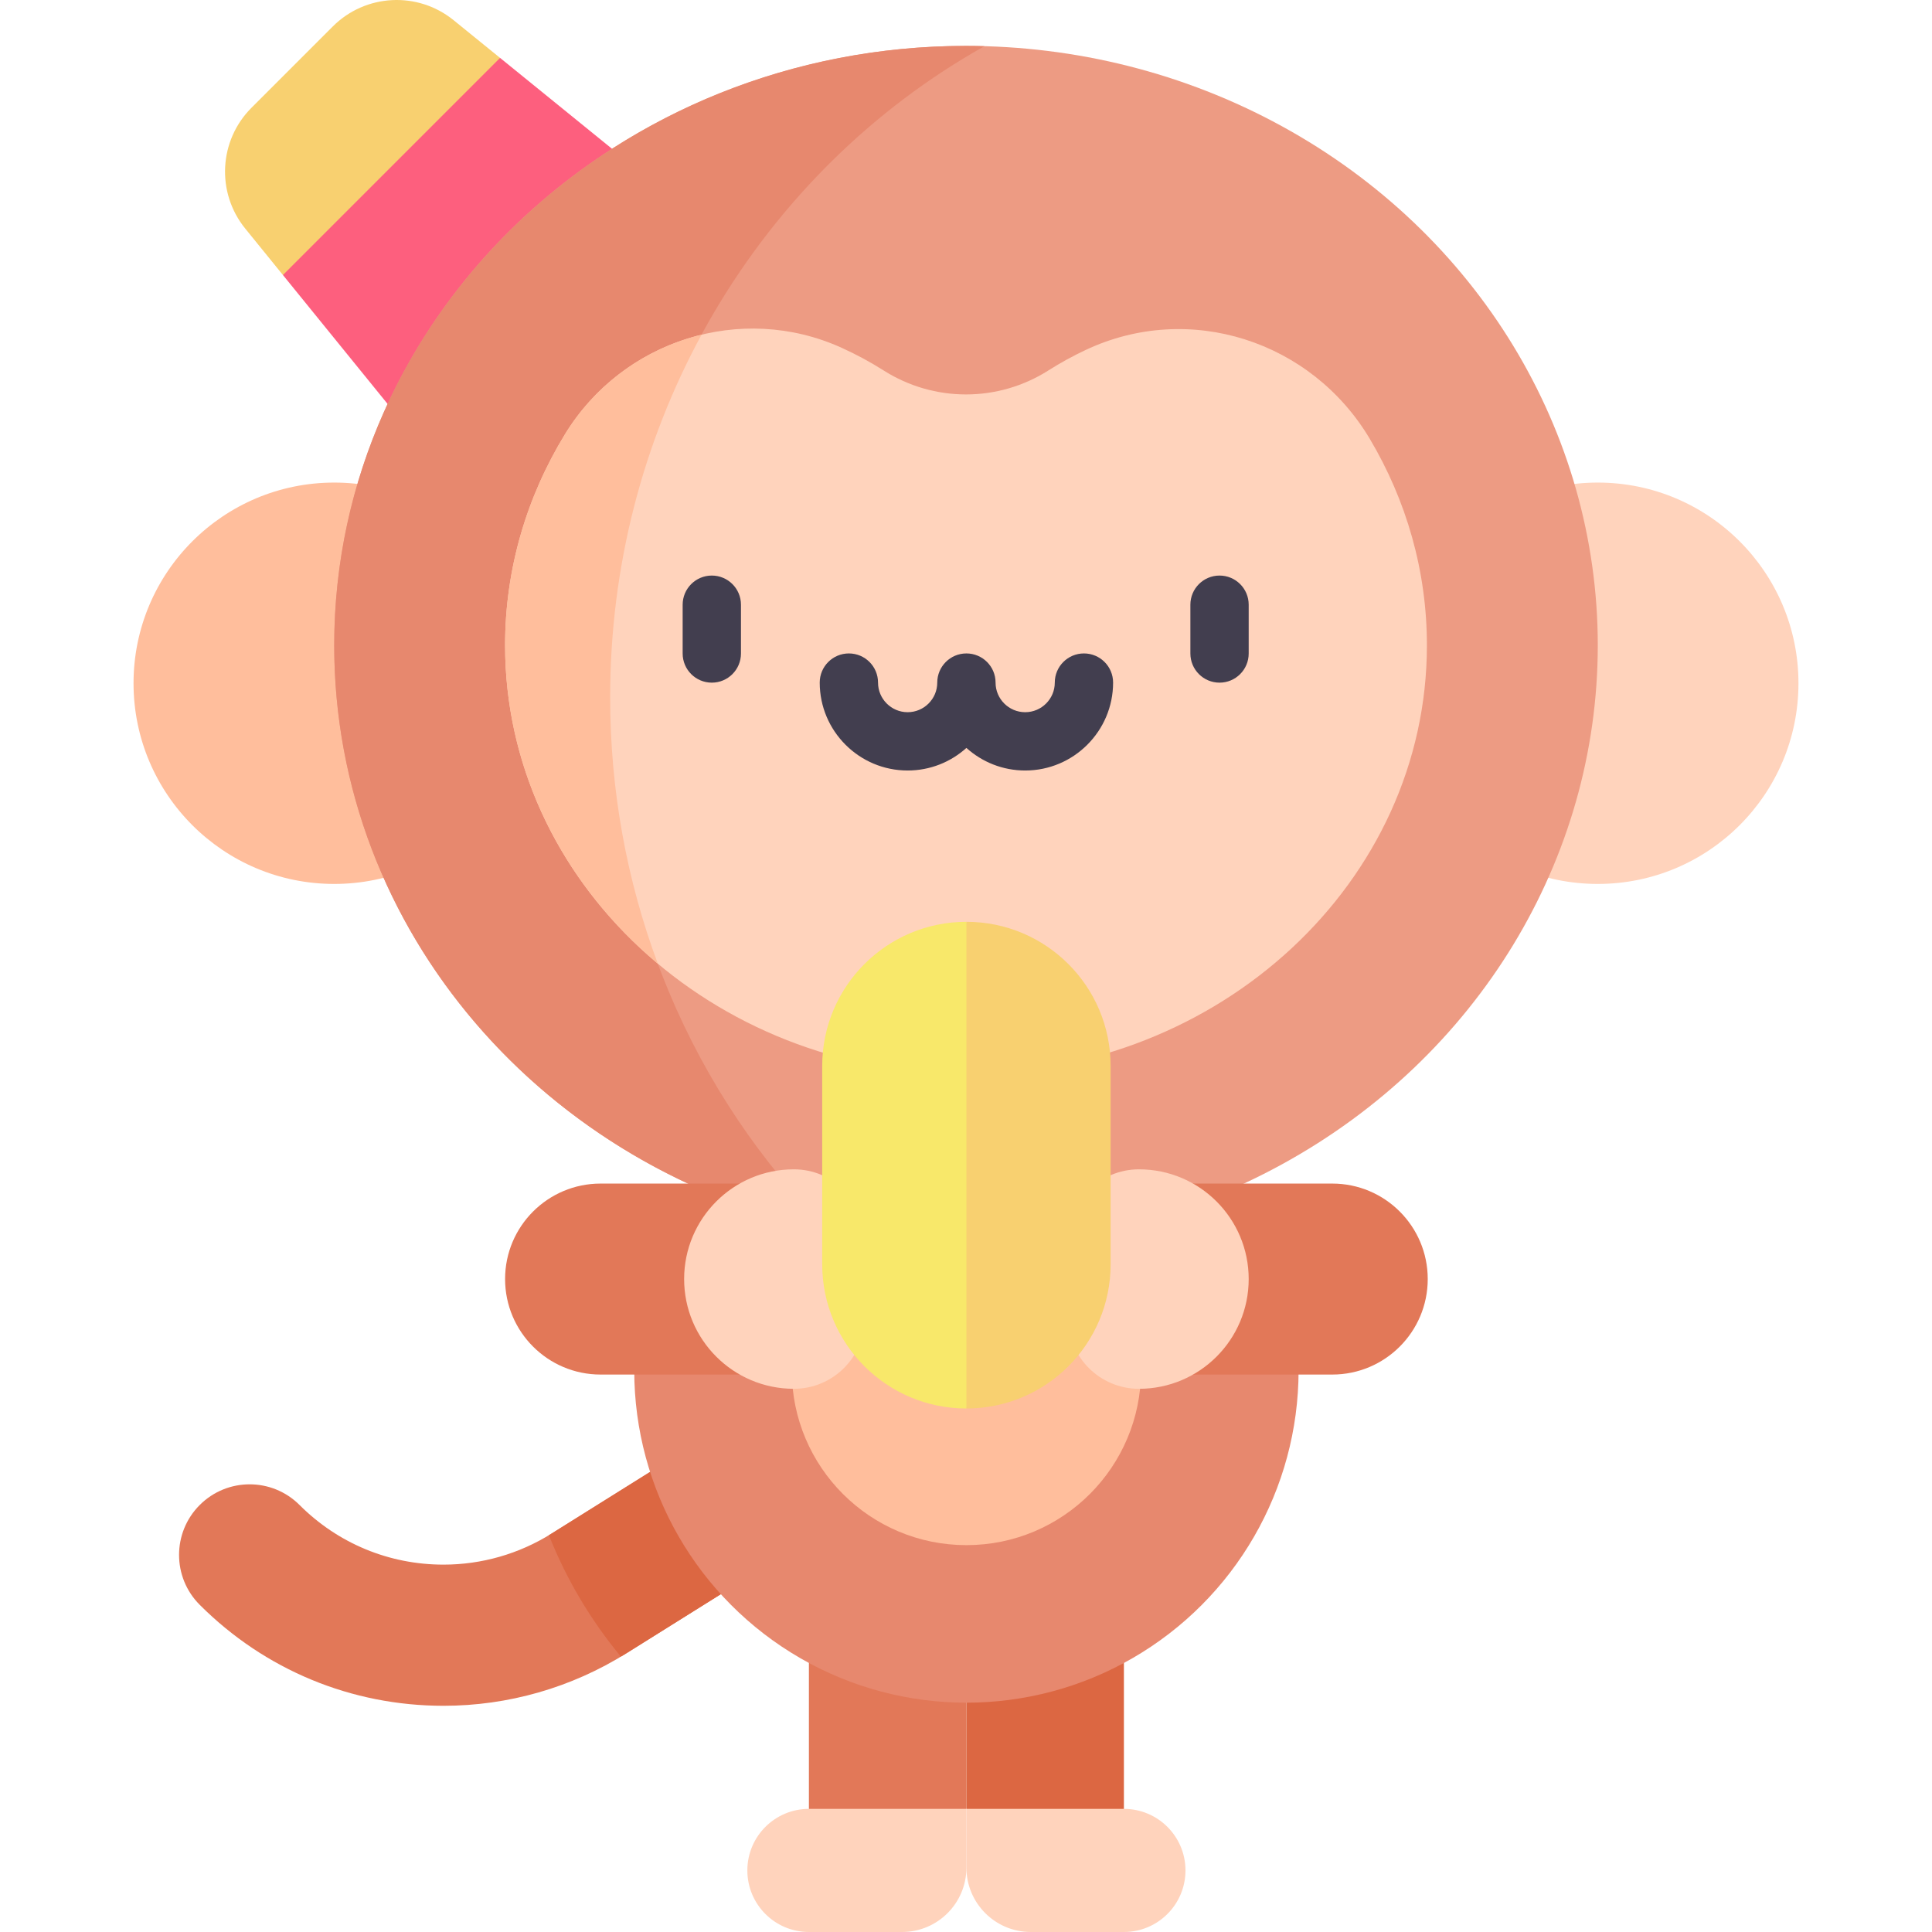 <svg id="Capa_1" enable-background="new 0 0 497 497" height="512" viewBox="0 0 497 497" width="512" xmlns="http://www.w3.org/2000/svg"><g><g><path d="m203.686 398.674-42.554 26.629c-14.119 8.836-30.386 13.506-47.043 13.506-23.688 0-45.958-9.225-62.708-25.975-7.09-7.091-7.09-18.587 0-25.678s18.587-7.092 25.678.001c9.89 9.891 23.041 15.338 37.029 15.338 9.836 0 19.441-2.758 27.779-7.976l42.555-26.629z" fill="#e27858"/></g><path d="m208.09 465.324 12.339 15.838 28.177-15.838v-54.14h-40.516z" fill="#e27858"/><path d="m289.121 465.324-12.338 15.838-28.177-15.838v-54.14h40.515z" fill="#dc6742"/><path d="m184.422 367.89-42.555 26.629c-.219.137-.442.265-.662.398 4.516 11.411 10.802 21.935 18.515 31.235.471-.282.945-.557 1.411-.849l42.554-26.629z" fill="#dc6742"/><circle cx="248.606" cy="352.562" fill="#e7886e" r="85.448"/><path d="m116.689 5.195c-9.245-7.502-22.664-6.806-31.083 1.613l-20.908 20.908c-8.419 8.419-9.115 21.838-1.613 31.083l9.694 11.946 45.288-10.567 10.567-45.288z" fill="#f8d070"/><path d="m128.635 14.89-55.855 55.855 31.115 38.326 63.066-63.066z" fill="#fd5f7e"/><circle cx="85.977" cy="175.766" fill="#ffbe9c" r="51.625"/><circle cx="411.023" cy="175.766" fill="#ffd3bc" r="51.625"/><ellipse cx="248.5" cy="165.999" fill="#ed9b83" rx="162.523" ry="154.189"/><path d="m156.961 179.373c0-72.413 38.96-135.368 96.288-167.493-1.578-.043-3.161-.07-4.75-.07-89.759 0-162.523 69.033-162.523 154.189 0 73.662 54.451 135.249 127.247 150.535-34.675-34.607-56.262-83.263-56.262-137.161z" fill="#e7886e"/><path d="m352.414 112.958c-15.024-25.333-46.521-35.481-73.16-22.917-3.218 1.518-6.418 3.259-9.558 5.254-12.956 8.23-29.434 8.23-42.391 0-3.538-2.247-7.15-4.172-10.779-5.819-25.846-11.725-56.39-1.974-71.192 22.242-9.8 16.032-15.402 34.559-15.402 54.281 0 60.783 53.189 110.234 118.568 110.234s118.568-49.451 118.568-110.234c0-19.216-5.317-37.297-14.654-53.041z" fill="#ffd3bc"/><g fill="#423e4f"><path d="m183.11 148.061c-4.142 0-7.5 3.358-7.5 7.5v12.549c0 4.142 3.358 7.5 7.5 7.5s7.5-3.358 7.5-7.5v-12.549c0-4.142-3.358-7.5-7.5-7.5z"/><path d="m313.721 148.061c-4.142 0-7.5 3.358-7.5 7.5v12.549c0 4.142 3.358 7.5 7.5 7.5s7.5-3.358 7.5-7.5v-12.549c0-4.142-3.357-7.5-7.5-7.5z"/><path d="m278.84 168.093c-4.142 0-7.5 3.358-7.5 7.5 0 4.2-3.417 7.617-7.617 7.617s-7.617-3.417-7.617-7.617c0-4.142-3.358-7.5-7.5-7.5s-7.5 3.358-7.5 7.5c0 4.2-3.417 7.617-7.617 7.617s-7.617-3.417-7.617-7.617c0-4.142-3.358-7.5-7.5-7.5s-7.5 3.358-7.5 7.5c0 12.471 10.146 22.617 22.617 22.617 5.807 0 11.108-2.201 15.117-5.811 4.009 3.61 9.31 5.811 15.117 5.811 12.471 0 22.617-10.146 22.617-22.617 0-4.142-3.358-7.5-7.5-7.5z"/></g><circle cx="248.606" cy="352.562" fill="#ffbe9c" r="44.92"/><path d="m154.497 304.469c-13.567 0-24.565 10.998-24.565 24.565 0 13.567 10.998 24.565 24.565 24.565h45.411v-49.131h-45.411z" fill="#e27858"/><path d="m342.715 304.469c13.567 0 24.565 10.998 24.565 24.565 0 13.567-10.998 24.565-24.565 24.565h-45.411v-49.131h45.411z" fill="#e27858"/><g fill="#ffd3bc"><path d="m204.221 300.804c-15.591 0-28.231 12.639-28.231 28.23 0 15.591 12.639 28.23 28.23 28.23 10.071 0 18.235-8.164 18.235-18.235v-19.99c.002-10.071-8.162-18.235-18.234-18.235z"/><path d="m292.991 300.804c15.591 0 28.231 12.639 28.231 28.23 0 15.591-12.639 28.23-28.23 28.23-10.071 0-18.235-8.164-18.235-18.235v-19.99c-.002-10.071 8.163-18.235 18.234-18.235z"/><path d="m208.09 465.324c-8.747 0-15.838 7.091-15.838 15.838 0 8.747 7.091 15.838 15.838 15.838h23.957c9.145 0 16.558-7.413 16.558-16.558v-15.118z"/><path d="m289.121 465.324c8.747 0 15.838 7.091 15.838 15.838 0 8.747-7.091 15.838-15.838 15.838h-23.957c-9.145 0-16.558-7.413-16.558-16.558v-15.118z"/></g><path d="m248.606 237.133 10.836 62.598-10.836 62.598c-20.489 0-37.098-16.609-37.098-37.098v-51.001c0-20.488 16.609-37.097 37.098-37.097z" fill="#f8e86a"/><path d="m248.606 237.133v125.197c20.489 0 37.098-16.609 37.098-37.098v-51.001c0-20.489-16.609-37.098-37.098-37.098z" fill="#f8d070"/><path d="m156.961 179.373c0-33.89 8.543-65.703 23.499-93.261-14.191 3.434-27.021 12.344-35.127 25.605-9.8 16.032-15.402 34.559-15.402 54.281 0 32.467 15.179 61.697 39.281 81.888-7.905-21.257-12.251-44.356-12.251-68.513z" fill="#ffbe9c"/></g></svg>